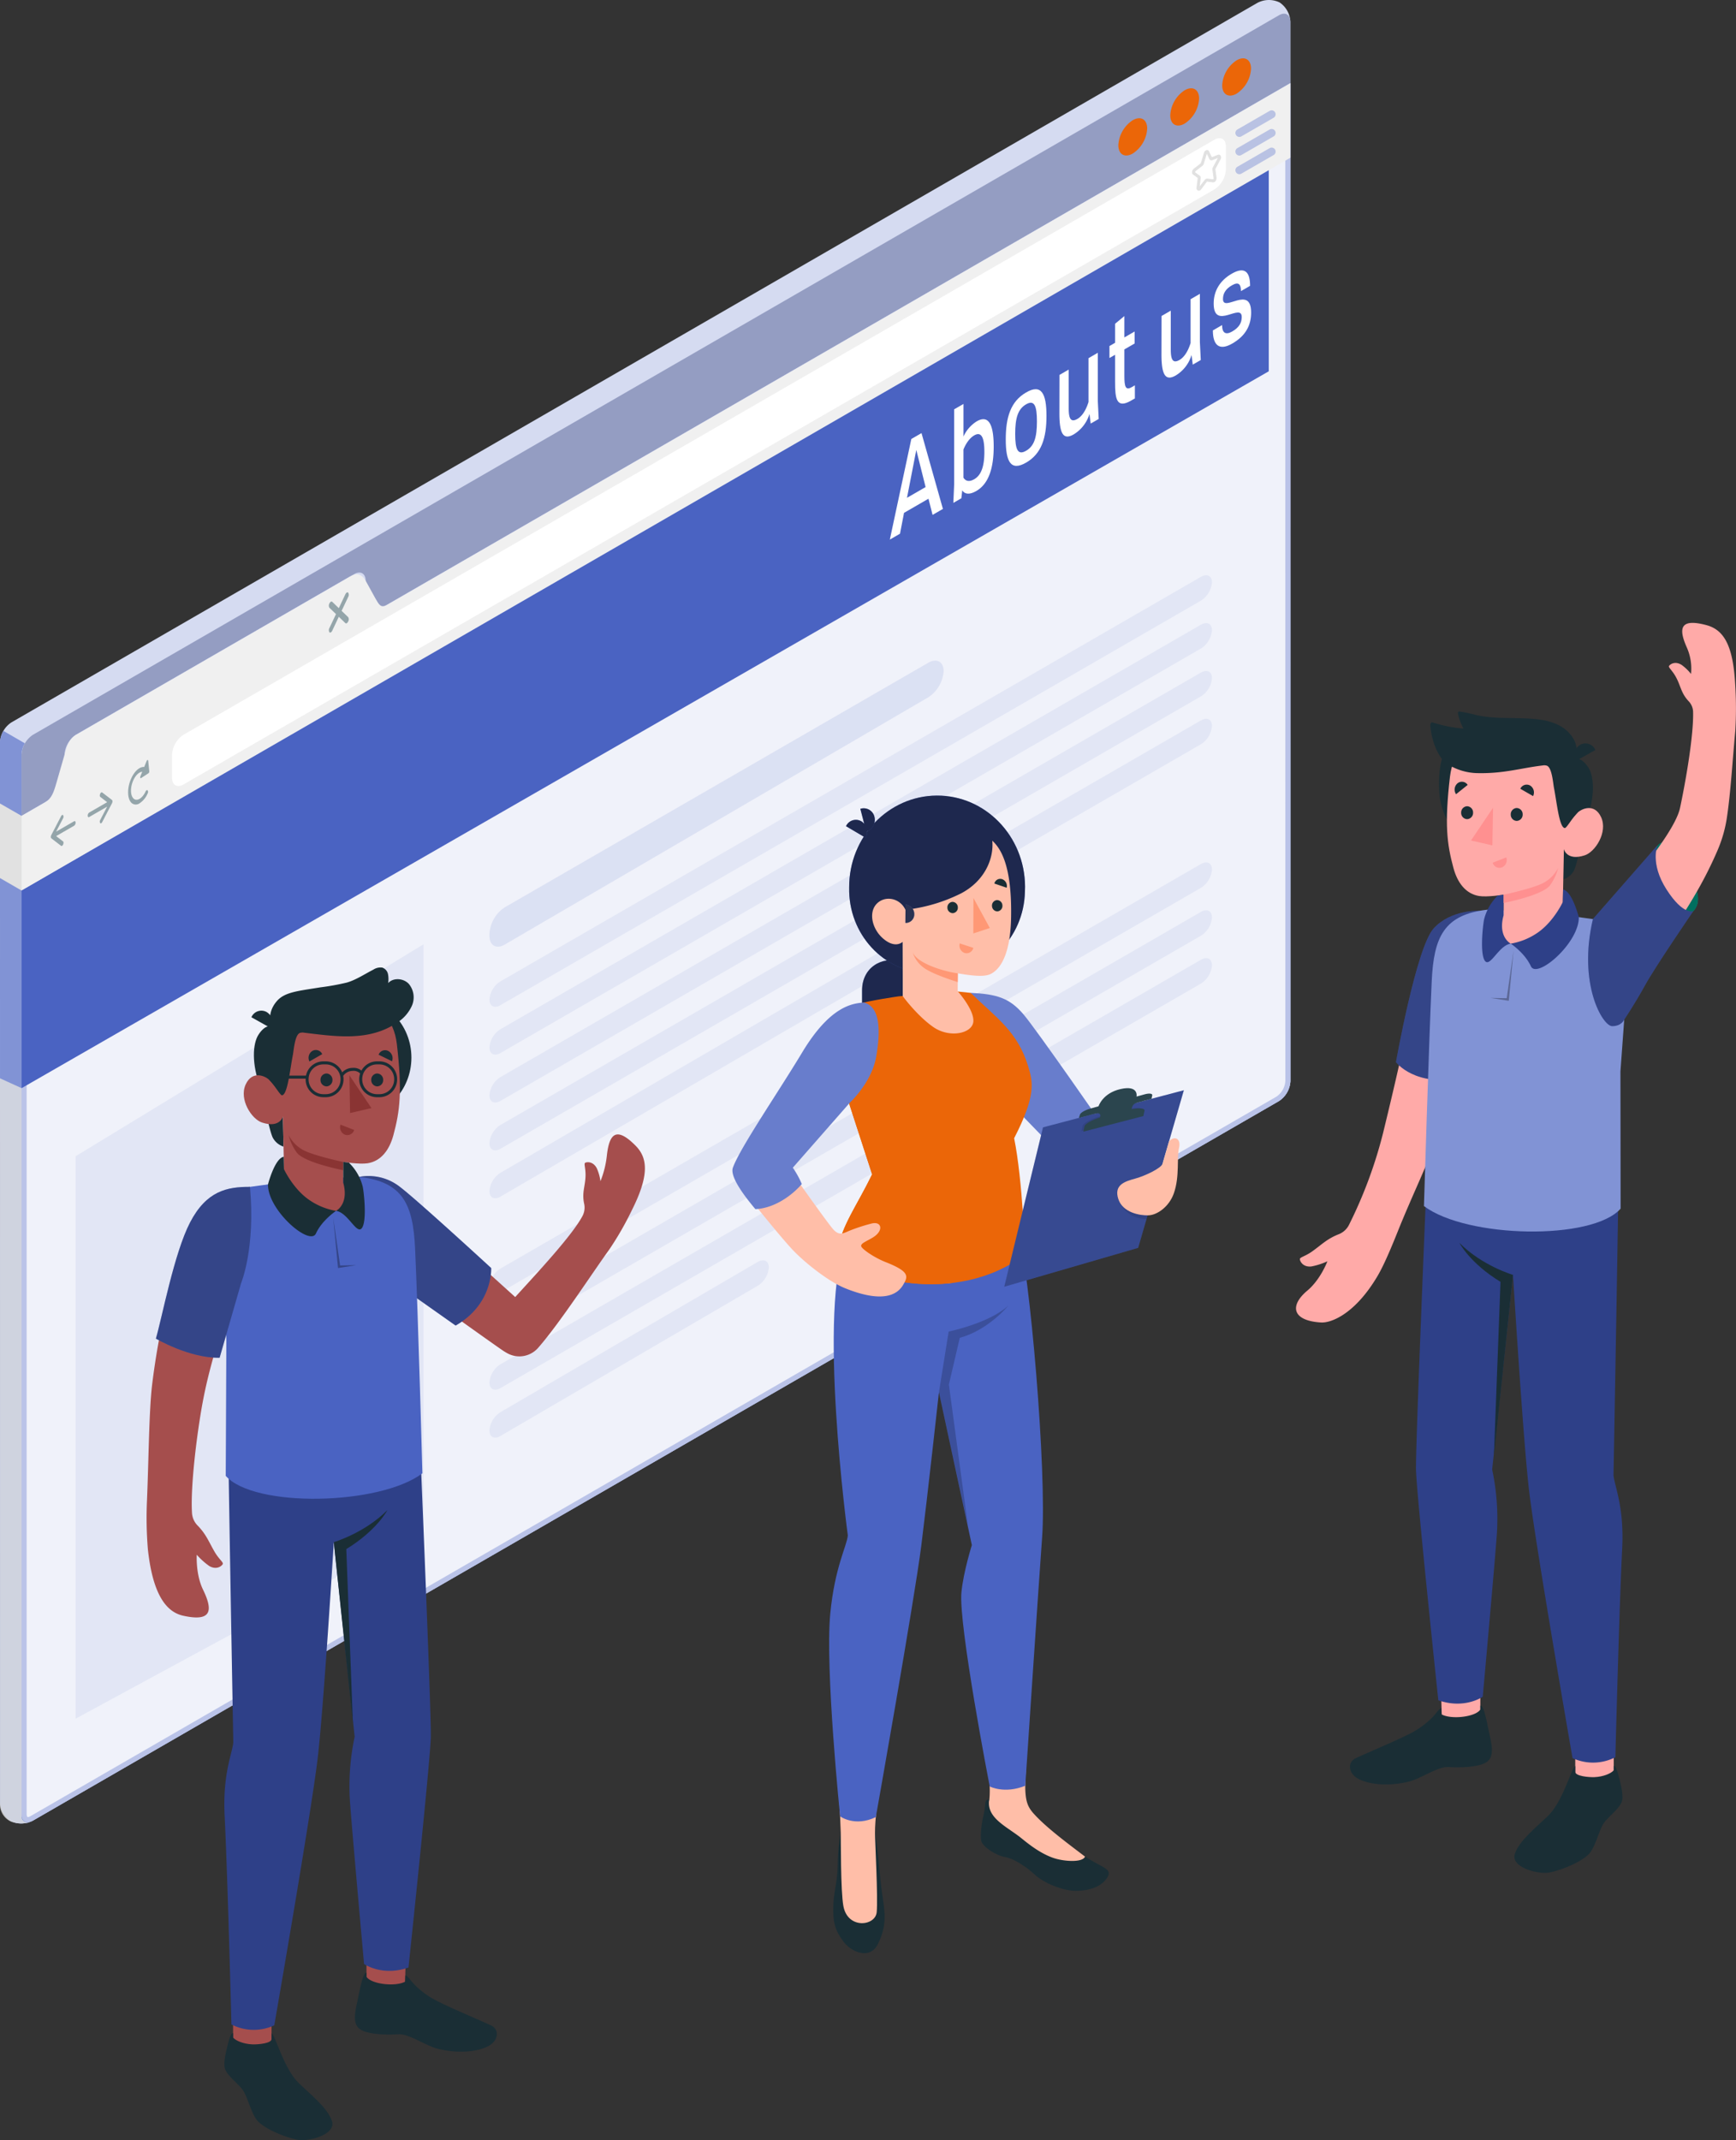 <svg xmlns="http://www.w3.org/2000/svg" width="630.96" height="777.648" viewBox="0 0 630.96 777.648">
  <rect x="0" y="0" width="630.96" height="777.648" fill="#333333" stroke="none"/>
  <g id="cooperative-illustration-aboutus" transform="translate(-64.778 0)">
    <g id="Window" transform="translate(64.763 0)">
      <g id="Group_5748" data-name="Group 5748" transform="translate(0.024)">
        <path id="Path_5391" data-name="Path 5391" d="M-4.911,659.659a8.938,8.938,0,0,1-3.908-7.067l0-384.92a9.206,9.206,0,0,1,4.167-7.215L448.186-.974a8.935,8.935,0,0,1,8.075-.148,8.933,8.933,0,0,1,3.908,7.067l0,384.919A9.2,9.2,0,0,1,456,398.08L3.163,659.509a8.925,8.925,0,0,1-8.073.15" transform="translate(8.821 2.015)" fill="#d5dbf1"/>
      </g>
      <g id="Group_5749" data-name="Group 5749" transform="translate(0.016 319.034)">
        <path id="Path_5392" data-name="Path 5392" d="M-14.064,341.031a.618.618,0,0,1-.174.057,1.723,1.723,0,0,1-.4.155,1.628,1.628,0,0,1-.308.1,2.63,2.63,0,0,1-.578.135,1.279,1.279,0,0,1-.384.076,5.968,5.968,0,0,1-.635.1,8.04,8.04,0,0,1-4.791-.827,8.887,8.887,0,0,1-3.906-7.061L-25.263-1.821-17.431,2.7V338.261c0,1.886.944,2.983,2.309,2.983a1.874,1.874,0,0,0,.558-.078.162.162,0,0,0,.1-.02,1.586,1.586,0,0,0,.4-.115" transform="translate(25.263 1.821)" fill="#8193d5"/>
      </g>
      <g id="Group_5751" data-name="Group 5751" transform="translate(0.016 391.817)" opacity="0.81">
        <g id="Group_5750" data-name="Group 5750" transform="translate(0)">
          <path id="Path_5393" data-name="Path 5393" d="M-14.064,268.391a.741.741,0,0,1-.174.045,2.024,2.024,0,0,1-.4.122,1.969,1.969,0,0,1-.308.076,3.24,3.24,0,0,1-.578.106,1.586,1.586,0,0,1-.384.06c-.192.031-.423.061-.635.076a9.94,9.94,0,0,1-4.791-.652,6.824,6.824,0,0,1-3.906-5.565L-25.263-1.821l7.831,3.565V266.207a2.173,2.173,0,0,0,2.309,2.351,2.348,2.348,0,0,0,.558-.061.2.2,0,0,0,.1-.016,1.928,1.928,0,0,0,.4-.09" transform="translate(25.263 1.821)" fill="#e1e1e1"/>
        </g>
      </g>
      <g id="Group_5755" data-name="Group 5755" transform="translate(0.016 265.576)">
        <path id="Path_5396" data-name="Path 5396" d="M-11.357-116.07a8.469,8.469,0,0,0-1.212,4.1v49.359L-20.4-67.135v-49.34a4.552,4.552,0,0,1,.018-.5,9.66,9.66,0,0,1,.174-1.038,10.149,10.149,0,0,1,1.04-2.578Z" transform="translate(20.4 120.592)" fill="#8193d5"/>
      </g>
      <g id="Group_5756" data-name="Group 5756" transform="translate(7.848 4.981)">
        <path id="Path_5397" data-name="Path 5397" d="M-579.148-646.147v22.264L-911.086-432.244c-2.29,1.326-4.156.249-4.156-2.407v-8.428c0-2.656-1.867-3.733-4.176-2.4L-1020.5-387.119a9.2,9.2,0,0,0-4.174,7.216v8.428a9.229,9.229,0,0,1-4.158,7.216l-11.468,6.62V-379.9a9.228,9.228,0,0,1,4.156-7.216L-583.3-648.552c2.288-1.328,4.156-.249,4.156,2.4" transform="translate(1040.305 649.12)" fill="#949dc2"/>
      </g>
      <g id="Group_5757" data-name="Group 5757" transform="translate(7.848 30.219)">
        <path id="Path_5398" data-name="Path 5398" d="M-579.173-246.377a9.2,9.2,0,0,1-4.176,7.216L-1036.2,22.272c-2.288,1.328-4.156.249-4.156-2.4V-342.785l11.468-6.62c2.29-1.328,6.025-21.533,8.334-22.863l99.4-57.39c2.309-1.326,7.734,13.592,10.022,12.264L-579.194-609.03v27.094Z" transform="translate(1040.351 609.03)" fill="#687dcc"/>
      </g>
      <g id="Group_5759" data-name="Group 5759" transform="translate(7.848 30.219)" opacity="0.9">
        <g id="Group_5758" data-name="Group 5758">
          <path id="Path_5399" data-name="Path 5399" d="M-579.173-246.377a9.2,9.2,0,0,1-4.176,7.216L-1036.2,22.272c-2.288,1.328-4.156.249-4.156-2.4V-342.785l11.468-6.62c2.29-1.328,6.025-21.533,8.334-22.863l99.4-57.39c2.309-1.326,7.734,13.592,10.022,12.264L-579.194-609.03v27.094Z" transform="translate(1040.351 609.03)" fill="#fff"/>
        </g>
      </g>
      <g id="Group_5761" data-name="Group 5761" transform="translate(7.848 30.218)" opacity="0.4">
        <g id="Group_5760" data-name="Group 5760">
          <path id="Path_5400" data-name="Path 5400" d="M-579.148-1425.409l-331.938,191.636a.6.6,0,0,1-.31.085c-2.329,0-7.056-12.432-9.4-12.432a.614.614,0,0,0-.312.085l-99.4,57.39c-2.309,1.328-6.042,21.533-8.332,22.861l-11.468,6.62v362.652c0,1.884.939,2.974,2.3,2.974a3.748,3.748,0,0,0,1.852-.569L-583.3-1055.541a9.2,9.2,0,0,0,4.176-7.216l-.02-335.558Zm-1.847,3.2v23.9l.02,335.558a7.393,7.393,0,0,1-3.252,5.617l-452.847,261.434a1.947,1.947,0,0,1-.927.319c-.434,0-.457-.938-.457-1.127V-1158.1l10.549-6.088c1.636-.949,2.671-4.178,5-12.49,1.047-3.736,2.619-9.348,3.465-10.449l98.571-56.913a40.268,40.268,0,0,1,3.186,5.063c2.663,4.688,4.154,7.135,6.291,7.135a2.466,2.466,0,0,0,1.234-.333l329.167-190.037" transform="translate(1040.305 1425.409)" fill="#687dcc"/>
        </g>
      </g>
      <g id="Group_5762" data-name="Group 5762" transform="translate(469.003 57.311) rotate(90)">
        <path id="Path_5401" data-name="Path 5401" d="M263.2,453.3h71.885L74.6,0H0Z" transform="translate(3 7.846)" fill="#4a63c2"/>
      </g>
      <g id="Group_5763" data-name="Group 5763" transform="translate(7.848 30.219)">
        <path id="Path_5402" data-name="Path 5402" d="M-579.148-661.729v27.094L-1040.3-368.391v-27.094l8.565-4.961c2.291-1.328,3.061-3.347,4.156-7.216l2.905-10.087c.916-3.5,1.866-5.888,4.174-7.216l99.4-57.39c2.309-1.328,4.111-1.474,5.868,1.43l3.563,6.466c1.307,2.259,1.961,3.587,4.252,2.259Z" transform="translate(1040.305 661.729)" fill="#f0f0f0"/>
      </g>
      <g id="Group_5764" data-name="Group 5764" transform="translate(444.229 21.201)">
        <path id="Path_5403" data-name="Path 5403" d="M5.244.716C8.138-.956,10.486.4,10.486,3.743a11.59,11.59,0,0,1-5.242,9.08C2.348,14.495,0,13.139,0,9.8A11.587,11.587,0,0,1,5.244.716" transform="translate(0 0)" fill="#eb6608"/>
      </g>
      <g id="Group_5765" data-name="Group 5765" transform="translate(425.354 32.083)">
        <path id="Path_5404" data-name="Path 5404" d="M5.242.716C8.138-.956,10.486.4,10.486,3.743a11.587,11.587,0,0,1-5.244,9.08C2.348,14.495,0,13.141,0,9.8A11.59,11.59,0,0,1,5.242.716" transform="translate(0 0)" fill="#eb6608"/>
      </g>
      <g id="Group_5766" data-name="Group 5766" transform="translate(406.481 42.965)">
        <path id="Path_5405" data-name="Path 5405" d="M5.242.716C8.136-.956,10.486.4,10.486,3.743a11.592,11.592,0,0,1-5.244,9.08C2.348,14.495,0,13.141,0,9.8A11.59,11.59,0,0,1,5.242.716" transform="translate(0 0)" fill="#eb6608"/>
      </g>
      <g id="Group_5768" data-name="Group 5768" transform="translate(18.492 296.118)" opacity="0.5">
        <g id="Group_5767" data-name="Group 5767" transform="translate(0 0)">
          <path id="Path_5406" data-name="Path 5406" d="M-10.633-17.747l-6.54,3.775,2.494-4.795a1.2,1.2,0,0,0,.05-1.173c-.192-.229-.525-.066-.743.351l-3.548,6.827c-.006.007-.006.017-.011.026a1.788,1.788,0,0,0-.094.253c-.009.028-.022.054-.03.083a1.522,1.522,0,0,0-.044.351.967.967,0,0,0,.044.3c.007.018.02.03.03.048a.464.464,0,0,0,.094.144c.006,0,.006.009.011.013l3.548,2.728a.3.3,0,0,0,.347,0,1.06,1.06,0,0,0,.4-.506c.192-.447.17-.946-.05-1.114l-2.494-1.917,6.54-3.775a1.385,1.385,0,0,0,.526-1.114c0-.447-.235-.674-.526-.506" transform="translate(19.1 20.043)" fill="#375a64"/>
        </g>
      </g>
      <g id="Group_5770" data-name="Group 5770" transform="translate(31.896 287.893)" opacity="0.5">
        <g id="Group_5769" data-name="Group 5769" transform="translate(0)">
          <path id="Path_5407" data-name="Path 5407" d="M-.661-1.282l6.54-3.775L3.386-6.974c-.22-.168-.242-.667-.05-1.116s.525-.67.743-.5L7.627-5.866s.006.011.009.015a.41.41,0,0,1,.1.142c.007.018.022.03.03.05a.946.946,0,0,1,.044.3,1.551,1.551,0,0,1-.044.353c-.007.028-.022.054-.03.083a1.571,1.571,0,0,1-.1.251c0,.007-.006.018-.009.026L4.078,2.18a.958.958,0,0,1-.347.4.289.289,0,0,1-.4-.048,1.193,1.193,0,0,1,.05-1.171l2.494-4.8L-.661.338c-.292.168-.526-.057-.526-.506A1.385,1.385,0,0,1-.661-1.282" transform="translate(1.187 8.649)" fill="#375a64"/>
        </g>
      </g>
      <g id="Group_5772" data-name="Group 5772" transform="translate(46.581 276.158)" opacity="0.5">
        <g id="Group_5771" data-name="Group 5771" transform="translate(0 0)">
          <path id="Path_5408" data-name="Path 5408" d="M-9.164-35.728c-.041-.393-.384-.344-.558.083l-.9,2.191c-1.526-.164-3.378,1.326-4.627,3.973-1.62,3.43-1.62,7.488,0,9.047a2.311,2.311,0,0,0,2.937.174,8,8,0,0,0,2.937-3.567,1.112,1.112,0,0,0,0-1.145c-.205-.2-.537-.006-.744.43-1.208,2.556-3.177,3.7-4.387,2.532s-1.208-4.195,0-6.755c.861-1.821,2.1-2.9,3.181-2.966L-12-30.08c-.174.429-.015.827.26.648l2.667-1.742a.858.858,0,0,0,.3-.731Z" transform="translate(16.461 35.996)" fill="#375a64"/>
        </g>
      </g>
      <g id="Group_5774" data-name="Group 5774" transform="translate(119.541 215.234)" opacity="0.5">
        <g id="Group_5773" data-name="Group 5773" transform="translate(0 0)">
          <path id="Path_5409" data-name="Path 5409" d="M-5.822-10.8l2.385-5.046a1.541,1.541,0,0,0,0-1.572c-.283-.272-.739-.007-1.021.589l-2.385,5.046L-9.226-14.08c-.283-.27-.739-.007-1.021.589a1.542,1.542,0,0,0,0,1.572l2.385,2.294-2.385,5.048a1.538,1.538,0,0,0,0,1.57.4.4,0,0,0,.51.031A1.4,1.4,0,0,0-9.226-3.6l2.383-5.048,2.385,2.3a.4.4,0,0,0,.51.031,1.414,1.414,0,0,0,.512-.621,1.538,1.538,0,0,0,0-1.57Z" transform="translate(10.458 17.528)" fill="#375a64"/>
        </g>
      </g>
      <g id="Group_5775" data-name="Group 5775" transform="translate(62.557 50.21)">
        <path id="Path_5410" data-name="Path 5410" d="M0,225.709v-8.43a9.21,9.21,0,0,1,4.165-7.216L378.838-6.143c2.3-1.328,4.167-.251,4.167,2.4v8.43a9.218,9.218,0,0,1-4.167,7.218L4.165,228.115c-2.3,1.328-4.165.251-4.165-2.407" transform="translate(0 6.712)" fill="#fff"/>
      </g>
      <g id="Group_5776" data-name="Group 5776" transform="translate(433.265 54.52)">
        <path id="Path_5411" data-name="Path 5411" d="M-1.378-7,.31-5.784a1.029,1.029,0,0,1,.358.992L.323-1.913,2.15-4.234A1.049,1.049,0,0,1,3.088-4.7l2.191.272c-.035-.037.1-.288.078-.443L4.937-7.875a1.672,1.672,0,0,1,.194-.972L6.9-12.164l-2.024.776a.8.8,0,0,1-1.053-.421l-.911-1.936c0,.009-.007.02-.011.031L1.81-10.125a1.675,1.675,0,0,1-.549.826L-1.186-7.413A.651.651,0,0,0-1.378-7M-.013-.293A.817.817,0,0,1-.32-.352.964.964,0,0,1-.839-1.432l.417-3.491a.114.114,0,0,1,.006-.03l-1.69-1.219a.961.961,0,0,1-.369-.791,1.7,1.7,0,0,1,.619-1.319L.591-10.167a.6.6,0,0,0,.168-.279l1.093-3.587a1.355,1.355,0,0,1,1.081-1.042.8.8,0,0,1,.792.477v0l.986,2.1,2.216-.851a.808.808,0,0,1,.912.209,1.331,1.331,0,0,1,.031,1.489L6.1-8.331a.576.576,0,0,0-.078.307l.417,3.005a1.718,1.718,0,0,1-.473,1.356.983.983,0,0,1-.826.327l-2.189-.27L.825-.76a1.069,1.069,0,0,1-.839.467" transform="translate(2.476 15.078)" fill="#e1e1e1"/>
      </g>
      <g id="Group_5780" data-name="Group 5780" transform="translate(449.031 40.094)" opacity="0.5">
        <g id="Group_5777" data-name="Group 5777" transform="translate(0)">
          <path id="Path_5412" data-name="Path 5412" d="M-1.816,10.119A1.444,1.444,0,0,1-3.069,9.4a1.445,1.445,0,0,1,.526-1.973L9.185.657a1.443,1.443,0,0,1,1.443,2.5L-1.1,9.927a1.438,1.438,0,0,1-.72.192" transform="translate(3.263 -0.464)" fill="#8193d5"/>
        </g>
        <g id="Group_5778" data-name="Group 5778" transform="translate(0 6.771)">
          <path id="Path_5413" data-name="Path 5413" d="M-1.816,10.126A1.442,1.442,0,0,1-3.069,9.4a1.443,1.443,0,0,1,.526-1.971L9.185.663a1.443,1.443,0,0,1,1.443,2.5L-1.1,9.934a1.458,1.458,0,0,1-.72.192" transform="translate(3.263 -0.468)" fill="#8193d5"/>
        </g>
        <g id="Group_5779" data-name="Group 5779" transform="translate(0 13.542)">
          <path id="Path_5414" data-name="Path 5414" d="M-1.816,10.125A1.442,1.442,0,0,1-3.069,9.4a1.443,1.443,0,0,1,.526-1.971L9.185.663a1.443,1.443,0,0,1,1.443,2.5L-1.1,9.931a1.441,1.441,0,0,1-.72.194" transform="translate(3.263 -0.467)" fill="#8193d5"/>
        </g>
      </g>
      <g id="Group_5781" data-name="Group 5781" transform="translate(7.846 291.958) rotate(90)">
        <path id="Path_5415" data-name="Path 5415" d="M4.5,0H31.6L27.076,7.831H0Z" transform="translate(0 0)" fill="#e1e1e1"/>
      </g>
      <g id="Group_5789" data-name="Group 5789" transform="translate(323.43 98.244)">
        <g id="Group_5782" data-name="Group 5782" transform="translate(0 59.13)">
          <path id="Path_5416" data-name="Path 5416" d="M1129.021,516.394l3.7-2.137,1.457-7.573,8.89-5.133,1.487,5.873,3.76-2.171-7.782-27.549-3.7,2.137Zm6.238-15.18,3.381-17.39,3.381,13.486Z" transform="translate(-1129.021 -477.704)" fill="#fff"/>
        </g>
        <g id="Group_5783" data-name="Group 5783" transform="translate(23.088 48.532)">
          <path id="Path_5417" data-name="Path 5417" d="M1181.1,489.754l2.915-1.683.321-2.878c.67,1.049,2.128,1.958,5.13.224,4.431-2.558,6.3-8.212,6.3-16.156s-1.807-11.657-6.179-9.133a12.765,12.765,0,0,0-4.809,5.514V453.8l-3.381,1.952v27.2Zm7.579-24.525c2.623-1.515,3.7.78,3.7,5.986,0,5.116-1.079,8.431-3.673,9.929-2.1,1.212-3.265.494-3.935-.555V470.356C1185.39,468.836,1186.672,466.39,1188.683,465.228Z" transform="translate(-1181.105 -453.796)" fill="#fff"/>
        </g>
        <g id="Group_5784" data-name="Group 5784" transform="translate(42.126 43.18)">
          <path id="Path_5418" data-name="Path 5418" d="M1238.857,451.421c0-8.033-1.807-11.791-7.4-8.515-5.626,3.248-7.4,9.032-7.4,17.065s1.778,11.674,7.4,8.426C1237.05,465.164,1238.857,459.454,1238.857,451.421Zm-11.368,6.563c0-5.744.962-9.037,3.964-10.77,2.973-1.717,3.935.466,3.935,6.21s-.962,8.947-3.935,10.664C1228.451,465.821,1227.489,463.728,1227.489,457.984Z" transform="translate(-1224.05 -441.723)" fill="#fff"/>
        </g>
        <g id="Group_5785" data-name="Group 5785" transform="translate(61.63 29.943)">
          <path id="Path_5419" data-name="Path 5419" d="M1279.417,437.593l2.915-1.683-.321-6.5V411.862l-3.381,1.952v15.931c-.553,1.8-1.778,4.841-4.022,6.137-2.478,1.43-3.177-.185-3.177-3.865V417.971l-3.352,1.935-.029,13.974c0,7.674,1.545,9.744,5.218,7.623a13.058,13.058,0,0,0,5.713-7.427Z" transform="translate(-1268.049 -411.862)" fill="#fff"/>
        </g>
        <g id="Group_5786" data-name="Group 5786" transform="translate(79.822 16.607)">
          <path id="Path_5420" data-name="Path 5420" d="M1318.328,411.7v-4.757l-1.137.656c-2.274,1.313-2.682-.2-2.682-4.151v-9.559l3.731-2.154v-4.353l-3.731,2.154v-7.764l-3.381,2.8v6.911l-2.04,1.178v4.353l2.04-1.178v9.783c0,6.058.437,9.98,5.8,6.883Z" transform="translate(-1309.088 -381.777)" fill="#fff"/>
        </g>
        <g id="Group_5787" data-name="Group 5787" transform="translate(98.724 8.526)">
          <path id="Path_5421" data-name="Path 5421" d="M1363.1,389.281l2.915-1.683-.32-6.5V363.549l-3.381,1.952v15.931c-.554,1.8-1.778,4.841-4.022,6.137-2.478,1.43-3.177-.185-3.177-3.865V369.658l-3.352,1.935-.029,13.974c0,7.674,1.545,9.744,5.218,7.624a13.056,13.056,0,0,0,5.713-7.427Z" transform="translate(-1351.728 -363.549)" fill="#fff"/>
        </g>
        <g id="Group_5788" data-name="Group 5788" transform="translate(117.412)">
          <path id="Path_5422" data-name="Path 5422" d="M1407.789,359.632c0-10.232-10.231.163-10.231-4.908,0-1.705.7-3.59,3.381-5.049,2.361-1.318,3.148-.247,3.148,2.177l3.323-1.919c0-5.161-2.011-7.051-6.558-4.471-4.577,2.6-6.7,6.518-6.675,10.989.058,9.884,10.26-.628,10.2,4.88-.029,2.081-.991,3.8-3.585,5.256-2.244,1.251-3.556.482-3.556-2.39l-3.352,1.935c0,5.475,2.39,7.416,6.937,4.836C1405.836,368.12,1407.789,364.255,1407.789,359.632Z" transform="translate(-1393.885 -344.315)" fill="#fff"/>
        </g>
      </g>
      <g id="Group_5791" data-name="Group 5791" transform="translate(27.486 343.111)" opacity="0.1">
        <path id="Path_5925" data-name="Path 5925" d="M93.308,433.35l126.458-77.031V569.155L93.308,637.726Z" transform="translate(-93.308 -356.319)" fill="#687dcc"/>
      </g>
      <g id="Group_5793" data-name="Group 5793" transform="translate(177.909 240.048)" opacity="0.15">
        <g id="Group_5792" data-name="Group 5792" transform="translate(0 0)">
          <path id="Path_5424" data-name="Path 5424" d="M-7.033,57.253,146.831-31.58c3.092-1.786,5.6-.43,5.6,3.027a12.267,12.267,0,0,1-5.582,9.52L-7.052,70.8c-3.083,1.8-5.582.366-5.582-3.2V66.95a12.375,12.375,0,0,1,5.6-9.7" transform="translate(12.633 32.368)" fill="#687dcc"/>
        </g>
      </g>
      <g id="Group_5795" data-name="Group 5795" transform="translate(177.907 209.015)" opacity="0.1">
        <g id="Group_5794" data-name="Group 5794">
          <path id="Path_5425" data-name="Path 5425" d="M-5.022,126.72l254.6-146.992c2.211-1.274,4-.369,4,2.023a8.57,8.57,0,0,1-4,6.64L-5.022,135.383c-2.209,1.276-4,.371-4-2.023a8.577,8.577,0,0,1,4-6.64" transform="translate(9.021 20.849)" fill="#687dcc"/>
        </g>
      </g>
      <g id="Group_5797" data-name="Group 5797" transform="translate(177.907 226.407)" opacity="0.1">
        <g id="Group_5796" data-name="Group 5796">
          <path id="Path_5426" data-name="Path 5426" d="M-5.022,126.72l254.6-146.992c2.211-1.274,4-.369,4,2.023a8.576,8.576,0,0,1-4,6.642l-254.6,146.99c-2.209,1.276-4,.371-4-2.023a8.577,8.577,0,0,1,4-6.64" transform="translate(9.021 20.849)" fill="#687dcc"/>
        </g>
      </g>
      <g id="Group_5799" data-name="Group 5799" transform="translate(177.907 243.799)" opacity="0.1">
        <g id="Group_5798" data-name="Group 5798" transform="translate(0 0)">
          <path id="Path_5427" data-name="Path 5427" d="M-5.022,126.723l254.6-146.993c2.211-1.274,4-.368,4,2.024a8.573,8.573,0,0,1-4,6.64L-5.022,135.385c-2.209,1.276-4,.369-4-2.023a8.577,8.577,0,0,1,4-6.64" transform="translate(9.021 20.848)" fill="#687dcc"/>
        </g>
      </g>
      <g id="Group_5801" data-name="Group 5801" transform="translate(177.907 261.194)" opacity="0.1">
        <g id="Group_5800" data-name="Group 5800" transform="translate(0 0)">
          <path id="Path_5428" data-name="Path 5428" d="M-5.022,126.72l254.6-146.992c2.211-1.274,4-.369,4,2.023a8.57,8.57,0,0,1-4,6.64L-5.022,135.383c-2.209,1.276-4,.371-4-2.023a8.577,8.577,0,0,1,4-6.64" transform="translate(9.021 20.849)" fill="#687dcc"/>
        </g>
      </g>
      <g id="Group_5803" data-name="Group 5803" transform="translate(177.907 322.205)" opacity="0.1">
        <g id="Group_5802" data-name="Group 5802" transform="translate(0 0)">
          <path id="Path_5429" data-name="Path 5429" d="M-5.022,83.1,172.612-20.268c2.209-1.276,4-.369,4,2.023a8.576,8.576,0,0,1-4,6.642L-5.022,91.766c-2.209,1.276-4,.371-4-2.023a8.577,8.577,0,0,1,4-6.64" transform="translate(9.021 20.846)" fill="#687dcc"/>
        </g>
      </g>
      <g id="Group_5805" data-name="Group 5805" transform="translate(177.907 313.371)" opacity="0.1">
        <g id="Group_5804" data-name="Group 5804" transform="translate(0 0)">
          <path id="Path_5430" data-name="Path 5430" d="M-5.022,126.72l254.6-146.992c2.211-1.274,4-.369,4,2.023a8.57,8.57,0,0,1-4,6.64L-5.022,135.383c-2.209,1.276-4,.371-4-2.023a8.577,8.577,0,0,1,4-6.64" transform="translate(9.021 20.849)" fill="#687dcc"/>
        </g>
      </g>
      <g id="Group_5807" data-name="Group 5807" transform="translate(177.907 330.765)" opacity="0.1">
        <g id="Group_5806" data-name="Group 5806" transform="translate(0 0)">
          <path id="Path_5431" data-name="Path 5431" d="M-5.022,126.72l254.6-146.992c2.211-1.274,4-.369,4,2.023a8.576,8.576,0,0,1-4,6.642l-254.6,146.99c-2.209,1.276-4,.371-4-2.023a8.577,8.577,0,0,1,4-6.64" transform="translate(9.021 20.849)" fill="#687dcc"/>
        </g>
      </g>
      <g id="Group_5809" data-name="Group 5809" transform="translate(177.907 348.157)" opacity="0.1">
        <g id="Group_5808" data-name="Group 5808" transform="translate(0 0)">
          <path id="Path_5432" data-name="Path 5432" d="M-5.022,126.723l254.6-146.993c2.211-1.274,4-.368,4,2.024a8.573,8.573,0,0,1-4,6.64L-5.022,135.385c-2.209,1.276-4,.369-4-2.023a8.577,8.577,0,0,1,4-6.64" transform="translate(9.021 20.848)" fill="#687dcc"/>
        </g>
      </g>
      <g id="Group_5811" data-name="Group 5811" transform="translate(177.907 457.945)" opacity="0.1">
        <g id="Group_5810" data-name="Group 5810" transform="translate(0 0)">
          <path id="Path_5433" data-name="Path 5433" d="M-5.022,34.328l93.54-54.6c2.209-1.274,4-.369,4,2.024a8.577,8.577,0,0,1-4,6.64l-93.54,54.6c-2.209,1.276-4,.371-4-2.023a8.577,8.577,0,0,1,4-6.64" transform="translate(9.021 20.849)" fill="#687dcc"/>
        </g>
      </g>
    </g>
    <g id="Character-3" transform="translate(535.816 226.334)">
      <g id="Group_5812" data-name="Group 5812" transform="translate(0 105.135)">
        <path id="Path_5434" data-name="Path 5434" d="M-64.139-70.408c13.533-43.93,26.706-72.859,13.288-81.817-12.5,2.316-18.1,8.5-20.752,24.974-2.787,17.283-8.58,41.355-11.96,55.258A164.006,164.006,0,0,1-96.039-38.445,7.091,7.091,0,0,1-99.728-35.2C-103.9-33.565-105.9-31.434-109.3-29c-2.665,1.9-4.627,2.115-4.5,2.913.155,1.027,1.359,2.88,4.182,2.575a25.55,25.55,0,0,0,5.82-1.871s-2.464,6.611-7.29,10.648c-6.542,5.471-5.565,10.944,4.97,11.583,3.772.227,12.514-3.212,20.615-17.011,2.331-3.975,5.041-10.482,7.216-15.907C-72.63-50.2-66.847-61.618-64.139-70.408" transform="translate(115.211 152.225)" fill="#ffaaa8"/>
      </g>
      <g id="Group_5813" data-name="Group 5813" transform="translate(57.484 172.424) rotate(-151.054)">
        <path id="Path_5435" data-name="Path 5435" d="M24.71,63.824s9.377-4.566,11.531-13.711S24.71,1,24.71,1,14.063-3.968,0,8.254Z" transform="translate(0 0)" fill="#4a63c2"/>
      </g>
      <g id="Group_5815" data-name="Group 5815" transform="translate(25.57 98.922)" opacity="0.3">
        <g id="Group_5814" data-name="Group 5814" transform="translate(31.915 73.502) rotate(-151.054)">
          <path id="Path_5436" data-name="Path 5436" d="M24.71,63.824s9.377-4.566,11.531-13.711S24.71,1,24.71,1,14.063-3.968,0,8.254Z" transform="translate(0 0)"/>
        </g>
      </g>
      <g id="Group_5816" data-name="Group 5816" transform="translate(101.496 399.7)">
        <rect id="Rectangle_517" data-name="Rectangle 517" width="13.986" height="24.935" transform="translate(0 0)" fill="#ffaaa8"/>
      </g>
      <g id="Group_5817" data-name="Group 5817" transform="translate(67.936 398.336) rotate(177.949)">
        <path id="Path_5437" data-name="Path 5437" d="M.944,0H14.93l-.244,26.4L0,26.372Z" transform="translate(0 0)" fill="#ffaaa8"/>
      </g>
      <g id="Group_5818" data-name="Group 5818" transform="translate(43.609 183.661)">
        <path id="Path_5438" data-name="Path 5438" d="M-92.736-524.317c0,13.908-2.047,125.848-2.047,125.848.323,4,3.929,11.381,3.147,26.754-1.06,20.881-2.471,75.757-2.471,75.757a17.752,17.752,0,0,1-15.572.32s-13.227-76-15.733-96.7c-2.187-18.062-5.9-78.869-5.9-78.869l-7.58,70.7a86.162,86.162,0,0,1,1.733,23.147c-.654,9.573-5.151,59.423-5.151,59.423s-6.583,4.651-16.147,1.287c0,0-7.955-75.077-8.118-83.86-.183-10.013,4.651-123.964,4.651-123.964Z" transform="translate(166.578 524.467)" fill="#2e4088"/>
      </g>
      <g id="Group_5819" data-name="Group 5819" transform="translate(79.37 415.349)">
        <path id="Path_5439" data-name="Path 5439" d="M-27.788-81.747v-2.083c-1.339.608-4.446,12.963-10,18.234-4.411,4.191-10.43,9.03-11.96,13.7-1.592,4.858,8.38,7.541,12.5,6.78,4.789-.883,13.088-4.394,15.172-7.65s3.059-8.059,4.752-10.443,5.595-5.05,6.511-7.811c.5-1.518-.094-4.841-.8-7.649-.65-2.575-1.352-5.406-2.2-5.164,0,.314,0,1.588,0,1.588-1.016,1.171-3.825,2.335-6.993,2.46-2.045.083-7.01-.34-6.993-1.965" transform="translate(49.914 83.845)" fill="#1a2e35"/>
      </g>
      <g id="Group_5820" data-name="Group 5820" transform="translate(19.615 393.423)">
        <path id="Path_5440" data-name="Path 5440" d="M-41.76-63.255c-.726.026-1.317,1.093-2.918,2.9a30.641,30.641,0,0,1-8.227,6.165c-5.236,2.73-15.419,6.932-20.026,9.093-2.88,1.35-2.743,4.972.231,7.034s10.161,3.546,18.786,1.537c4.7-1.1,10.814-5.615,14.688-5.371s11.117.185,13.975-1.867,1.714-6.433.907-10.2c-.881-4.11-1.984-10.519-3.291-10.238v1.417c-1.681,2.651-10.356,3.731-14.05,1.779Z" transform="translate(75.013 64.212)" fill="#1a2e35"/>
      </g>
      <g id="Group_5821" data-name="Group 5821" transform="translate(71.944 302.578) rotate(-118.999)">
        <path id="Path_5441" data-name="Path 5441" d="M54.063,37.894s8.286-8.188,19.612-11.4c0,0-8.229-.266-19.612,6.2L0,0Z" transform="translate(0 0)" fill="#1a2e35"/>
      </g>
      <g id="Group_5822" data-name="Group 5822" transform="translate(46.504 104.195)">
        <path id="Path_5442" data-name="Path 5442" d="M-79.96-259.185s10.946,1,10.168,21.851l-2.42,33.212.067,49.839c-10.284,11.653-55.875,10.8-71.484-.933,0,0,1.769-58.982,2.824-81.678.748-16.134,4.462-24.257,20.319-26.034l19.5.857Z" transform="translate(143.629 262.929)" fill="#8193d5"/>
      </g>
      <g id="Group_5824" data-name="Group 5824" transform="translate(70.723 118.05)" opacity="0.3">
        <g id="Group_5823" data-name="Group 5823" transform="matrix(-0.142, 0.99, -0.99, -0.142, 9.239, 0.948)">
          <path id="Path_5443" data-name="Path 5443" d="M0,.874H17.687l.722,5.807L18.506,0Z" transform="translate(0 0)"/>
        </g>
      </g>
      <g id="Group_5825" data-name="Group 5825" transform="translate(51.983 82.64) rotate(-90)">
        <path id="Path_5444" data-name="Path 5444" d="M21.686,41.7C9.71,41.7,0,32.377,0,20.879S9.719.576,21.686.057C42.863-.859,43.37,9.379,43.37,20.879S33.662,41.7,21.686,41.7" transform="translate(0 0)" fill="#1a2e35"/>
      </g>
      <g id="Group_5826" data-name="Group 5826" transform="translate(99.452 94.101) rotate(-158.65)">
        <path id="Path_5445" data-name="Path 5445" d="M2.474,23.075S-.241,7.359.017,4.5A6.816,6.816,0,0,1,2.474,0L6.268,10.319Z" transform="translate(0 0)" fill="#1a2e35"/>
      </g>
      <g id="Group_5827" data-name="Group 5827" transform="matrix(-0.984, 0.176, -0.176, -0.984, 110.221, 70.874)">
        <path id="Path_5446" data-name="Path 5446" d="M4.747,22.743S2.39,22.9.666,18.735C-.813,15.159.013,7.87,4.747,0l6.047.353Z" transform="translate(0 0)" fill="#1a2e35"/>
      </g>
      <g id="Group_5828" data-name="Group 5828" transform="translate(54.849 39.684)">
        <path id="Path_5447" data-name="Path 5447" d="M-53.853-69.15c1.206.75,2.928-1.662,4.416-3.284s6.341-3.834,8.764,1.479c2.47,5.419-2.137,12.577-5.962,13.827-6.587,2.154-7.575-2.248-7.575-2.248l-.5,24.75c-8.746,13.53-28.559,13.04-21.435-.654l.018-7.532s-5.97.944-8.881.475c-4.845-.781-7.894-4.764-9.363-10.225-2.362-8.773-3.258-15.857-1.254-33.112,2.194-18.912,23.315-19.11,34.719-11.633s7.056,28.156,7.056,28.156" transform="translate(96.735 101.9)" fill="#ffaaa8"/>
      </g>
      <g id="Group_5829" data-name="Group 5829" transform="translate(78.052 96.881)">
        <path id="Path_5448" data-name="Path 5448" d="M-23.772-58.994s-3.077,6.653-8.567,10.733a24.239,24.239,0,0,1-10.362,4.4s5.129,3.4,7.312,8.212,17.571-8.435,17.431-17.833c0,0-2.414-9.44-5.722-10.046Z" transform="translate(42.7 63.525)" fill="#2e4088"/>
      </g>
      <g id="Group_5830" data-name="Group 5830" transform="translate(67.615 98.772)">
        <path id="Path_5449" data-name="Path 5449" d="M-13.11-1.166s-4.745-2.357-2.619-10.244l.02-7.532-2.08.277a18.244,18.244,0,0,0-5,8.663c-.477,2.157-1.648,13.086.438,15.258,1.9,1.974,4.987-5.835,9.241-6.422" transform="translate(23.548 18.942)" fill="#2e4088"/>
      </g>
      <g id="Group_5831" data-name="Group 5831" transform="translate(48.829 32.211)">
        <path id="Path_5450" data-name="Path 5450" d="M-51.246-31.671a3.064,3.064,0,0,1,1.631.107c1.79.813,2.174,6.378,2.488,7.987,1.06,5.417,1.938,14.6,3.977,14.642.608.011,2.913-3.975,4.414-5.4,2.08-1.971-.6-19.826-.6-19.826s2-4.437-2.008-9.03c-3.742-4.293-9.629-5.24-15.007-5.537-6.334-.349-12.769.131-19.01-1.256a52.99,52.99,0,0,0-5.955-1.276.721.721,0,0,0-.543.091c-.205.166-.175.48-.122.739a19.264,19.264,0,0,0,1.976,5.355,48.8,48.8,0,0,1-10.947-2.152,1.063,1.063,0,0,0-.624-.068c-.417.133-.491.687-.467,1.125.253,4.485,2.377,11.232,6.016,13.868A20.984,20.984,0,0,0-75.222-28.9c9.793.253,15.874-1.814,23.976-2.774" transform="translate(92.051 51.273)" fill="#1a2e35"/>
      </g>
      <g id="Group_5832" data-name="Group 5832" transform="translate(101.075 43.789)">
        <path id="Path_5451" data-name="Path 5451" d="M-.571,7.9,6.721,3.817A3.946,3.946,0,0,0,1.2,1.917,4.626,4.626,0,0,0-.571,7.9" transform="translate(1.026 -1.419)" fill="#1a2e35"/>
      </g>
      <g id="Group_5833" data-name="Group 5833" transform="translate(75.451 89.024)">
        <path id="Path_5452" data-name="Path 5452" d="M0,2.986S10.816.716,14.6-1.377a12.762,12.762,0,0,0,5.227-5.386,18.073,18.073,0,0,1-2.97,6.352C14.089,3.272,0,5.984,0,5.984Z" transform="translate(0 6.763)" fill="#ff9090"/>
      </g>
      <g id="Group_5834" data-name="Group 5834" transform="matrix(0.003, 1, -1, 0.003, 82.383, 67.261)">
        <path id="Path_5453" data-name="Path 5453" d="M2.344,4.337A2.253,2.253,0,0,0,4.69,2.176,2.272,2.272,0,0,0,2.344,0,2.254,2.254,0,0,0,0,2.163,2.27,2.27,0,0,0,2.344,4.337" transform="translate(0 0)" fill="#1a2e35"/>
      </g>
      <g id="Group_5835" data-name="Group 5835" transform="translate(81.532 58.76)">
        <path id="Path_5454" data-name="Path 5454" d="M0-3.587,4.638-.922A2.961,2.961,0,0,0,3.557-4.767,2.537,2.537,0,0,0,0-3.587" transform="translate(0 5.1)" fill="#1a2e35"/>
      </g>
      <g id="Group_5836" data-name="Group 5836" transform="translate(71.484 85.211)">
        <path id="Path_5455" data-name="Path 5455" d="M-6.214-9.417l-4.948,1.934A2.574,2.574,0,0,0-7.8-5.774,2.923,2.923,0,0,0-6.214-9.417" transform="translate(11.163 9.417)" fill="#ff9090"/>
      </g>
      <g id="Group_5837" data-name="Group 5837" transform="translate(57.656 57.718)">
        <path id="Path_5456" data-name="Path 5456" d="M-.646,5.386,3.582,2A2.5,2.5,0,0,0-.094,1.408,3,3,0,0,0-.646,5.386" transform="translate(1.161 -0.847)" fill="#1a2e35"/>
      </g>
      <g id="Group_5838" data-name="Group 5838" transform="matrix(0.003, 1, -1, 0.003, 64.354, 66.618)">
        <path id="Path_5457" data-name="Path 5457" d="M2.346,4.335A2.253,2.253,0,0,0,4.69,2.174,2.27,2.27,0,0,0,2.346,0,2.253,2.253,0,0,0,0,2.159,2.269,2.269,0,0,0,2.346,4.335" transform="translate(0 0)" fill="#1a2e35"/>
      </g>
      <g id="Group_5839" data-name="Group 5839" transform="translate(63.604 67.162)">
        <path id="Path_5458" data-name="Path 5458" d="M-10.072-30.883l-.251,13.69-7.769-1.782Z" transform="translate(18.092 30.883)" fill="#ff9090"/>
      </g>
      <g id="Group_5840" data-name="Group 5840" transform="matrix(-0.879, 0.477, -0.477, -0.879, 149.33, 102.274)">
        <path id="Path_5459" data-name="Path 5459" d="M5.519,27.294C.8,29.442-.364,18.352.091,11.391S2.22,1.258,5.519.189s6.555,2.434,7.676,9.871-4.651,15.4-7.676,17.235" transform="translate(0 0)" fill="#00dfbf"/>
      </g>
      <g id="Group_5842" data-name="Group 5842" transform="translate(124.453 78.051)" opacity="0.5">
        <g id="Group_5841" data-name="Group 5841" transform="matrix(-0.879, 0.477, -0.477, -0.879, 24.877, 24.223)">
          <path id="Path_5460" data-name="Path 5460" d="M5.519,27.294C.8,29.442-.364,18.352.091,11.391S2.22,1.258,5.519.189s6.555,2.434,7.676,9.871-4.651,15.4-7.676,17.235" transform="translate(0 0)"/>
        </g>
      </g>
      <g id="Group_5843" data-name="Group 5843" transform="translate(107.917)">
        <path id="Path_5461" data-name="Path 5461" d="M-57.151-42.758c-11.014,25.929-26.5,40.428-33.43,57.066-9.084-.617-16.152-22.525-9.392-31.9,0,0,26.566-28.757,28.973-40.059,2.133-10.033,5-26.583,4.751-35.055a5.812,5.812,0,0,0-1.635-3.759c-2.785-3-2.789-5.408-4.579-8.722-1.4-2.582-2.924-3.548-2.49-4.13.562-.746,2.327-1.72,4.527-.332A17.069,17.069,0,0,1-67-106.357a19,19,0,0,0-1.568-9.715c-3.09-6.974-2.338-10.534,7.076-8.049,5.9,1.557,9.606,6.47,10.488,20.65a139.813,139.813,0,0,1,.1,17.709c-1.021,10.914-1.677,22.29-3.02,31.326a47.7,47.7,0,0,1-3.231,11.679" transform="translate(102.658 124.912)" fill="#ffaaa8"/>
      </g>
      <g id="Group_5844" data-name="Group 5844" transform="translate(106.165 80.851)">
        <path id="Path_5462" data-name="Path 5462" d="M-2.2-60.98,21.24-87.758s-2.782,6.533,3.312,16.031,9.723,7.861,9.723,7.861S20.445-43.679,16.735-36.92,9.178-24.464,9.178-24.464s-.925,2.386-4.37,2.386S-7.75-37.334-2.2-60.98" transform="translate(3.951 87.758)" fill="#4a63c2"/>
      </g>
      <g id="Group_5846" data-name="Group 5846" transform="translate(106.165 80.851)" opacity="0.3">
        <g id="Group_5845" data-name="Group 5845" transform="translate(0)">
          <path id="Path_5463" data-name="Path 5463" d="M-2.2-60.98,21.24-87.758s-2.782,6.533,3.312,16.031,9.723,7.861,9.723,7.861S20.445-43.679,16.735-36.92,9.178-24.464,9.178-24.464s-.925,2.386-4.37,2.386S-7.75-37.334-2.2-60.98" transform="translate(3.951 87.758)"/>
        </g>
      </g>
    </g>
    <g id="Character-2" transform="translate(330.984 289.085)">
      <g id="Group_5847" data-name="Group 5847" transform="matrix(0.601, 0.8, -0.8, 0.601, 121.884, 104.007)">
        <path id="Path_5464" data-name="Path 5464" d="M1.335,0H19.71l3.744,17.634L0,19.119Z" transform="translate(0 0)" fill="#ff9090"/>
      </g>
      <g id="Group_5848" data-name="Group 5848" transform="translate(86.589 71.682)">
        <path id="Path_5465" data-name="Path 5465" d="M0-141.508c9.623.451,14.209,1.938,19.246,7.872,4.917,5.792,30.234,42.373,30.234,42.373s-4.453,12.484-14.2,11.422L17.562-98.108Z" transform="translate(0 141.508)" fill="#687dcc"/>
      </g>
      <g id="Group_5849" data-name="Group 5849" transform="translate(36.653 376.678)">
        <path id="Path_5466" data-name="Path 5466" d="M-3.418-105.417a71.021,71.021,0,0,0-1.1,11.587c-.133,7.034-1.424,9.531-1.6,15.3-.194,6.594.944,9.063,3.62,12.77s9.7,7.07,12.669.8c3.005-6.341,2.588-10.371,1.638-16.84-.981-6.69-1.1-10.384-1.673-15.486-.5-4.5-1.1-7.911-1.1-7.911Z" transform="translate(6.139 105.417)" fill="#1a2e35"/>
      </g>
      <g id="Group_5850" data-name="Group 5850" transform="translate(36.17 320.952)">
        <path id="Path_5467" data-name="Path 5467" d="M-29.1-203.946l-23.169-.421c.345,15.467,2.8,41.213,3.2,55.725.076,2.732-.068,21.226.962,26.847,1.55,8.443,11.574,7.3,12.1,2.25s-.646-26.644-.613-28.871c-.089-9.305,4.272-33.6,6.561-50.3.113-.82.846-4.427.953-5.227" transform="translate(52.267 204.367)" fill="#ffbea8"/>
      </g>
      <g id="Group_5851" data-name="Group 5851" transform="translate(90.285 364.642)">
        <path id="Path_5468" data-name="Path 5468" d="M-3.9-75.275s-1.2.068-1.387,1.044c-.223,1.162-.273,3-.757,4.9-.67,2.651-1.228,7.015-.826,9.174s5.331,5.377,8.7,5.942,8.129,3.9,10.772,6.383c3.236,3.048,10.222,5.923,14.978,5.89,5.628-.041,9.551-1.875,11.406-4.887,1.938-3.147-1.688-3.38-8.123-7.553-1.461-.948-3.122-2.021-4.993-3.242C15.682-64.278,11.951-67.844,9.068-74.5Z" transform="translate(7.006 75.275)" fill="#1a2e35"/>
      </g>
      <g id="Group_5852" data-name="Group 5852" transform="translate(88.792 320.952)">
        <path id="Path_5469" data-name="Path 5469" d="M-22.162-20.307c-.172-4.788,2.283-40.068,2.283-40.068l-19.93,2.244c4.712,28.123,5.094,37.706,4.557,41.8a4.085,4.085,0,0,0-.124,1.178c.018,5.464,6.184,8.41,11,12.052,1.9,1.439,6.782,5.874,12.5,7.822,3.7,1.26,10.548,1.738,11.428-.512C-6.3-.261-14.267-6.1-18.922-11.207c-2.222-2.436-3.068-4.311-3.24-9.1" transform="translate(39.808 60.375)" fill="#ffbea8"/>
      </g>
      <g id="Group_5853" data-name="Group 5853" transform="translate(35.149 157.96)">
        <path id="Path_5470" data-name="Path 5470" d="M-8.032-477.993C-18.906-454.247-7.64-370.6-7.64-370.6c-.327,3.853-4.734,11.435-6.374,28.395-1.939,20.039,3.58,73.684,3.58,73.684s5.294,3.958,12.974.277c0,0,14.026-78.823,16.54-98.747,2.192-17.388,6.4-55.622,6.4-55.622l11.963,55.528s-3.07,9.741-3.79,17.161c-1.134,11.721,10.277,70.537,10.277,70.537s5.34,2.819,12.927-.251c0,0,5.057-75.987,6.114-90.106,1.779-23.709-4.518-97.688-8.866-111.722Z" transform="translate(14.428 481.467)" fill="#4a63c2"/>
      </g>
      <g id="Group_5857" data-name="Group 5857" transform="translate(75.059 185.3)" opacity="0.2">
        <g id="Group_5856" data-name="Group 5856" transform="translate(0 0)">
          <path id="Path_5472" data-name="Path 5472" d="M0-78.148,3.53-100.2s14.933-3.094,21.7-9.461c0,0-7.106,8.838-17.658,11.732L3.613-80.95l6.93,51.414Z" transform="translate(0 109.663)"/>
        </g>
      </g>
      <g id="Group_5858" data-name="Group 5858" transform="translate(50.212 57.219) rotate(14.592)">
        <path id="Path_5473" data-name="Path 5473" d="M4.681,30.253H19.967L12.091,0C3.648,0-1.574,6.226.427,13.908Z" transform="translate(0 0)" fill="#4a63c2"/>
      </g>
      <g id="Group_5860" data-name="Group 5860" transform="translate(42.591 57.219)" opacity="0.6">
        <g id="Group_5859" data-name="Group 5859" transform="translate(7.622 0) rotate(14.592)">
          <path id="Path_5474" data-name="Path 5474" d="M4.681,30.253H19.967L12.091,0C3.648,0-1.574,6.226.427,13.908Z" transform="translate(0 0)"/>
        </g>
      </g>
      <g id="Group_5861" data-name="Group 5861" transform="translate(42.422)">
        <path id="Path_5475" data-name="Path 5475" d="M-42.644,64.086l-5.308-.122c-16.175-.371-29-14.328-28.64-31.173C-76.685,14.432-62.381-.525-44.755-.621s31.993,14.71,32.085,33.069l-.046,1.9c-.4,16.812-13.788,30.114-29.928,29.743" transform="translate(76.6 0.622)" fill="#4a63c2"/>
      </g>
      <g id="Group_5863" data-name="Group 5863" transform="translate(42.422)" opacity="0.6">
        <g id="Group_5862" data-name="Group 5862">
          <path id="Path_5476" data-name="Path 5476" d="M-42.644,64.086l-5.308-.122c-16.175-.371-29-14.328-28.64-31.173C-76.685,14.432-62.381-.525-44.755-.621s31.993,14.71,32.085,33.069l-.046,1.9c-.4,16.812-13.788,30.114-29.928,29.743" transform="translate(76.6 0.622)"/>
        </g>
      </g>
      <g id="Group_5864" data-name="Group 5864" transform="translate(41.284 4.619)">
        <path id="Path_5477" data-name="Path 5477" d="M-12.969-13.077a4,4,0,0,0-5.118-2.876l1.417,5.46a4.089,4.089,0,0,0-1.066-.929A3.941,3.941,0,0,0-23.3-9.649L-16.091-5.4a4.688,4.688,0,0,0,.478-2.362,4.553,4.553,0,0,0,2.643-5.31" transform="translate(23.296 16.148)" fill="#4a63c2"/>
      </g>
      <g id="Group_5866" data-name="Group 5866" transform="translate(41.284 4.619)" opacity="0.6">
        <g id="Group_5865" data-name="Group 5865" transform="translate(0)">
          <path id="Path_5478" data-name="Path 5478" d="M-12.969-13.077a4,4,0,0,0-5.118-2.876l1.417,5.46a4.089,4.089,0,0,0-1.066-.929A3.941,3.941,0,0,0-23.3-9.649L-16.091-5.4a4.688,4.688,0,0,0,.478-2.362,4.553,4.553,0,0,0,2.643-5.31" transform="translate(23.296 16.148)"/>
        </g>
      </g>
      <g id="Group_5867" data-name="Group 5867" transform="translate(38.111 71.095)">
        <path id="Path_5479" data-name="Path 5479" d="M-27.924-252.907s-10.7,1.515-14.793,2.843c5.726,14.045-3.256,35.737-3.256,35.737l8.472,26.091c-5.844,11.991-10.678,17.94-12.658,27.684,5.388,10.532,43.457,20.583,68.239,1.387,0,0-.8-26.658-3.958-42.19,8.118-15.833,6.793-20.478,5.137-26-3.855-12.839-11.647-17.78-20.94-26.827l-5.6-.589Z" transform="translate(50.158 254.771)" fill="#eb6608"/>
      </g>
      <g id="Group_5868" data-name="Group 5868" transform="translate(38.111 84.726)">
        <path id="Path_5480" data-name="Path 5480" d="M-17.133-7.506c4.592-4.719,14.344-6.062,14.344-6.062l-8.943-5.1L-21.765-42.864a55.36,55.36,0,0,0,6.029-26.623l-5.75-1.38c.7,12.794-5.1,26.812-5.1,26.812l8.474,26.091C-23.959-5.973-28.793-.023-30.775,9.72c3.687,7.209,22.691,14.189,42.264,11.719C-14.737,19.688-21.56-2.956-17.133-7.506" transform="translate(30.775 70.867)" fill="#eb6608"/>
      </g>
      <g id="Group_5869" data-name="Group 5869" transform="translate(78.244 177.149)">
        <path id="Path_5481" data-name="Path 5481" d="M0,.116C.356.083.715.039,1.071,0A7.166,7.166,0,0,0,0,.116" transform="translate(0)" fill="#e7e7e7"/>
      </g>
      <g id="Group_5870" data-name="Group 5870" transform="translate(50.771 16.391)">
        <path id="Path_5482" data-name="Path 5482" d="M-54.855-162.117c3.181,2.92,7.154,9.257,6.834,27.774-.268,15.693-5.133,19.6-7.578,20.726s-7.179.477-11.78-.3l-.057,6.5s6.069,6.729,5.691,11.049-8.631,6.114-14.6,1.928S-87.39-105.614-87.39-105.614l-.063-19.743s-2.691,2.752-7.3-1.4c-3.8-3.428-5.109-9.237-2.174-12.375s8.4-2.316,10.51,2.122a59.84,59.84,0,0,0,20.17-5.938c8.58-4.485,12.013-12.589,11.394-19.169" transform="translate(98.534 162.117)" fill="#ffbea8"/>
      </g>
      <g id="Group_5871" data-name="Group 5871" transform="translate(78.249 42.826) rotate(-93.13)">
        <path id="Path_5483" data-name="Path 5483" d="M2.052,3.79A1.985,1.985,0,0,1,0,1.891,1.976,1.976,0,0,1,2.052,0,1.985,1.985,0,0,1,4.1,1.9,1.974,1.974,0,0,1,2.052,3.79" transform="translate(0 0)" fill="#1a2e35"/>
      </g>
      <g id="Group_5872" data-name="Group 5872" transform="translate(82.523 53.72)">
        <path id="Path_5484" data-name="Path 5484" d="M-.132-8.817,4.8-7.208A2.525,2.525,0,0,1,1.606-5.353,2.84,2.84,0,0,1-.132-8.817" transform="translate(0.238 8.817)" fill="#ff9875"/>
      </g>
      <g id="Group_5873" data-name="Group 5873" transform="translate(95.201 30.257)">
        <path id="Path_5485" data-name="Path 5485" d="M-5.618,3.906l-4.474-1.528A2.188,2.188,0,0,1-7.245.8,2.622,2.622,0,0,1-5.618,3.906" transform="translate(10.092 -0.676)" fill="#1a2e35"/>
      </g>
      <g id="Group_5874" data-name="Group 5874" transform="translate(62.862 39.633)">
        <path id="Path_5486" data-name="Path 5486" d="M-.063-15.167l-.05,6.638A3.115,3.115,0,0,0,3.124-11.7,3.429,3.429,0,0,0-.063-15.167" transform="translate(0.112 15.167)" fill="#687dcc"/>
      </g>
      <g id="Group_5876" data-name="Group 5876" transform="translate(62.862 39.633)" opacity="0.6">
        <g id="Group_5875" data-name="Group 5875">
          <path id="Path_5487" data-name="Path 5487" d="M-.063-15.167l-.05,6.638A3.115,3.115,0,0,0,3.124-11.7,3.429,3.429,0,0,0-.063-15.167" transform="translate(0.112 15.167)"/>
        </g>
      </g>
      <g id="Group_5877" data-name="Group 5877" transform="translate(94.455 42.174) rotate(-93.13)">
        <path id="Path_5488" data-name="Path 5488" d="M2.05,3.79A1.981,1.981,0,0,1,0,1.891,1.973,1.973,0,0,1,2.05,0,1.983,1.983,0,0,1,4.1,1.9,1.975,1.975,0,0,1,2.05,3.79" transform="translate(0 0)" fill="#1a2e35"/>
      </g>
      <g id="Group_5878" data-name="Group 5878" transform="translate(87.558 37.231)">
        <path id="Path_5489" data-name="Path 5489" d="M-.06-29.008-.108-16.149l5.992-1.969Z" transform="translate(0.108 29.008)" fill="#ff9875"/>
      </g>
      <g id="Group_5879" data-name="Group 5879" transform="translate(64.109 64.392) rotate(-79.277)">
        <path id="Path_5490" data-name="Path 5490" d="M3.114,17.543C2.837,12.663,3.857,2.309,7.59,0A10.7,10.7,0,0,0,3.114,4.429C1.079,7.861,0,18.1,0,18.1Z" transform="translate(0 0)" fill="#ff9875"/>
      </g>
      <g id="Group_5880" data-name="Group 5880" transform="translate(5.374 138.66)">
        <path id="Path_5491" data-name="Path 5491" d="M-21.918-105.283S-10.066-88.446-8.027-86.242s3.426,1.468,5.628.489a64.832,64.832,0,0,1,8.24-2.693c3.624-.9,4.405,2.447.816,4.834-2.6,1.725-5.567,2.479-4.324,3.9s5.079,3.9,8.648,5.3c8.748,3.45,8.072,5.183,6.461,8.016-1.4,2.468-5.491,7.787-21.139,1.5-6.455-2.591-15.548-9.959-19.835-14.712-6.188-6.854-15.838-19.137-15.838-19.137Z" transform="translate(39.371 105.283)" fill="#ffbea8"/>
      </g>
      <g id="Group_5881" data-name="Group 5881" transform="translate(0 75.196)">
        <path id="Path_5492" data-name="Path 5492" d="M-60.075-169.338c-4.293.286-12.359,1.321-22.48,18.125-8.877,14.739-22.636,34.745-25.194,41.9-1.031,2.883,3,8.9,8.182,15.044,7.085-.31,13.53-5.2,16.875-9.119a33.519,33.519,0,0,0-3.269-5.936l20.768-23.679s7.885-7.224,9.538-16.681c1.769-10.129,1.217-18.153-4.42-19.651" transform="translate(107.911 169.338)" fill="#687dcc"/>
      </g>
      <g id="Group_5882" data-name="Group 5882" transform="translate(177.42 157.764) rotate(165.245)">
        <path id="Path_5493" data-name="Path 5493" d="M0,52.419H52.932L81.31,0,30.648,1.274Z" transform="translate(0 0)" fill="#4a63c2"/>
      </g>
      <g id="Group_5884" data-name="Group 5884" transform="translate(85.441 107.073)" opacity="0.25">
        <g id="Group_5883" data-name="Group 5883" transform="translate(91.98 50.69) rotate(165.245)">
          <path id="Path_5494" data-name="Path 5494" d="M0,52.419H52.932L81.31,0,30.648,1.274Z" transform="translate(0 0)"/>
        </g>
      </g>
      <g id="Group_5886" data-name="Group 5886" transform="translate(140.942 148.087)" opacity="0.1">
        <g id="Group_5885" data-name="Group 5885" transform="translate(0 0)">
          <path id="Path_5495" data-name="Path 5495" d="M0-13.542a10.141,10.141,0,0,0,9.571,5.72L9.943-9.1Z" transform="translate(0 13.542)"/>
        </g>
      </g>
      <g id="Group_5888" data-name="Group 5888" transform="translate(126.845 113.479)" opacity="0.1">
        <g id="Group_5887" data-name="Group 5887" transform="translate(0 0)">
          <path id="Path_5496" data-name="Path 5496" d="M-27.385-9.324s.188-.874.423-1.952-2.771-1.125-6.71-.1l-7.541,1.956c-3.94,1.021-7.322,2.724-7.554,3.8l-.423,1.954Z" transform="translate(49.192 12.116)"/>
        </g>
      </g>
      <g id="Group_5889" data-name="Group 5889" transform="translate(125.934 106.305)">
        <path id="Path_5497" data-name="Path 5497" d="M-33.465-13.235c.15-.674-1.068-.85-2.719-.393l-2.987.824s.892-4.222-5.735-2.747-8.075,6.271-8.075,6.271-1.43.4-3.19.905-3.356,1.45-3.565,2.12l-.377,1.215,26.368-6.943s.131-.578.279-1.252" transform="translate(60.113 15.864)" fill="#2b454e"/>
      </g>
      <g id="Group_5890" data-name="Group 5890" transform="translate(131.431 110.208)">
        <path id="Path_5498" data-name="Path 5498" d="M-22-19.364c-2.418.584-3.421.9-3.781,2.566-.414,1.9-.58,3.291-.58,3.291l-11.671,3.085s.565-2.4.744-3.339-.218-1.5-2.072-1.01l-.159-.744,18.286-4.655Z" transform="translate(39.521 20.171)" fill="#2b454e"/>
      </g>
      <g id="Group_5891" data-name="Group 5891" transform="translate(127.547 113.664)">
        <path id="Path_5499" data-name="Path 5499" d="M-27.385-9.324s.188-.874.423-1.952-2.771-1.125-6.71-.1l-7.541,1.956c-3.94,1.021-7.322,2.724-7.554,3.8l-.423,1.954Z" transform="translate(49.192 12.116)" fill="#2b454e"/>
      </g>
      <g id="Group_5892" data-name="Group 5892" transform="translate(139.862 124.526)">
        <path id="Path_5500" data-name="Path 5500" d="M-23.627-57.447s-1.914,6.548-2.351,8.109-6.173,4.366-9.935,5.4-7.879,2.261-6.1,7.521c1.642,4.85,7.833,5.959,10.986,5.822s7.468-3.151,9.167-8.007c2.17-6.195,1-12.813,1.862-16.431s-1.744-4.57-3.629-2.412" transform="translate(42.44 58.589)" fill="#ffbea8"/>
      </g>
    </g>
    <g id="Character-1" transform="translate(118.067 351.503)">
      <g id="Group_5893" data-name="Group 5893" transform="translate(76.169 60.706)">
        <path id="Path_5501" data-name="Path 5501" d="M-127.524-164.013c-7.021-7.074-9.529-4.324-10.417,3.434a34.989,34.989,0,0,1-2.342,9.481,17.459,17.459,0,0,0-1.321-4.68c-1.219-2.362-3.282-2.42-4.163-2.05-.687.286.161,1.93.054,4.933-.139,3.849-1.382,5.975-.482,10.061a6.545,6.545,0,0,1-.689,4.507c-3.788,7.008-15.874,19.987-24.39,29.32-7.527-6.8-24.368-22.017-32.429-29.279-11.06-9.965-14.667-14.459-25.364-13.727a28.763,28.763,0,0,1,9.1,5.454c4.956,4.191,3.777,28.188,3.777,28.188s36.795,26.389,40.58,28.9c.556.369,1.123.7,1.686,1A9.052,9.052,0,0,0-162.9-90.59c7.857-8.98,19.3-26.649,25.921-35.835a112.053,112.053,0,0,0,8-13.929c6.572-12.972,5.851-19.228,1.454-23.661" transform="translate(229.067 168.095)" fill="#a54e4d"/>
      </g>
      <g id="Group_5894" data-name="Group 5894" transform="translate(77.258 75.801)">
        <path id="Path_5502" data-name="Path 5502" d="M0-117.877a18.412,18.412,0,0,1,14.8,3.626c6.315,4.793,33.178,29.5,33.178,29.5s.73,13.086-12.922,20.9L2.034-87.148Z" transform="translate(0 118.207)" fill="#4a63c2"/>
      </g>
      <g id="Group_5896" data-name="Group 5896" transform="translate(77.258 75.801)" opacity="0.3">
        <g id="Group_5895" data-name="Group 5895" transform="translate(0)">
          <path id="Path_5503" data-name="Path 5503" d="M0-117.877a18.412,18.412,0,0,1,14.8,3.626c6.315,4.793,33.178,29.5,33.178,29.5s.73,13.086-12.922,20.9L2.034-87.148Z" transform="translate(0 118.207)"/>
        </g>
      </g>
      <g id="Group_5897" data-name="Group 5897" transform="translate(31.424 371.636)">
        <rect id="Rectangle_518" data-name="Rectangle 518" width="13.984" height="24.935" transform="translate(0)" fill="#a54e4d"/>
      </g>
      <g id="Group_5898" data-name="Group 5898" transform="translate(79.914 343.891) rotate(2.051)">
        <path id="Path_5504" data-name="Path 5504" d="M.944,26.4H14.93L14.686,0,0,.026Z" transform="translate(0 0)" fill="#a54e4d"/>
      </g>
      <g id="Group_5899" data-name="Group 5899" transform="translate(28.245 155.594)">
        <path id="Path_5505" data-name="Path 5505" d="M-1.521-524.317c0,13.908,2.048,125.848,2.048,125.848-.327,4-3.931,11.381-3.149,26.754,1.06,20.881,2.471,75.757,2.471,75.757a17.748,17.748,0,0,0,15.571.32s13.229-76,15.735-96.7c2.187-18.06,5.9-78.867,5.9-78.867l7.58,70.7A86.086,86.086,0,0,0,42.9-377.354c.654,9.573,5.151,59.423,5.151,59.423s6.583,4.651,16.147,1.287c0,0,7.955-75.077,8.118-83.858.185-10.015-4.651-123.966-4.651-123.966Z" transform="translate(2.733 524.467)" fill="#2e4088"/>
      </g>
      <g id="Group_5900" data-name="Group 5900" transform="translate(28.242 387.284)">
        <path id="Path_5506" data-name="Path 5506" d="M-21.56-81.747v-2.083c1.339.608,4.448,12.963,10,18.234,4.413,4.191,10.43,9.03,11.96,13.7,1.592,4.858-8.38,7.541-12.5,6.78-4.789-.883-13.088-4.394-15.172-7.65s-3.059-8.057-4.752-10.443-5.6-5.05-6.511-7.811c-.5-1.518.092-4.841.8-7.647.648-2.577,1.352-5.408,2.2-5.166,0,.314,0,1.588,0,1.588,1.016,1.171,3.823,2.335,6.991,2.46,2.047.083,7.01-.34,6.993-1.965" transform="translate(38.727 83.845)" fill="#1a2e35"/>
      </g>
      <g id="Group_5901" data-name="Group 5901" transform="translate(75.701 365.358)">
        <path id="Path_5507" data-name="Path 5507" d="M-23.03-63.255c.728.026,1.317,1.093,2.92,2.9a30.689,30.689,0,0,0,8.227,6.165C-6.647-51.46,3.534-47.26,8.141-45.1c2.88,1.352,2.745,4.972-.231,7.034s-10.161,3.546-18.784,1.537c-4.7-1.1-10.816-5.615-14.69-5.371s-11.117.185-13.975-1.867-1.714-6.433-.907-10.2c.881-4.11,1.986-10.519,3.291-10.238v1.417c1.681,2.652,10.356,3.731,14.05,1.779Z" transform="translate(41.368 64.212)" fill="#1a2e35"/>
      </g>
      <g id="Group_5902" data-name="Group 5902" transform="translate(110.681 210.072) rotate(118.999)">
        <path id="Path_5508" data-name="Path 5508" d="M19.614,37.892S11.326,29.706,0,26.5c0,0,8.232-.266,19.614,6.2L73.679,0Z" transform="translate(0 0)" fill="#1a2e35"/>
      </g>
      <g id="Group_5903" data-name="Group 5903" transform="translate(26.525 76.131)">
        <path id="Path_5509" data-name="Path 5509" d="M-12.817-259.185s-10.944,1-10.166,21.851l2.418,33.212-.227,49.839c10.284,11.653,55.877,10.8,71.484-.933,0,0-1.607-58.982-2.662-81.678-.75-16.134-4.462-24.257-20.321-26.034l-19.5.857Z" transform="translate(23.023 262.929)" fill="#4a63c2"/>
      </g>
      <g id="Group_5905" data-name="Group 5905" transform="translate(66.944 89.985)" opacity="0.3">
        <g id="Group_5904" data-name="Group 5904" transform="matrix(0.142, 0.99, -0.99, 0.142, 6.611, 0)">
          <path id="Path_5510" data-name="Path 5510" d="M0,5.807H17.687L18.41,0l.1,6.679Z" transform="translate(0 0)"/>
        </g>
      </g>
      <g id="Group_5906" data-name="Group 5906" transform="translate(0 80.51)">
        <path id="Path_5511" data-name="Path 5511" d="M-2.538-123.921c5.674-45.616,18.723-68.293,34.634-70.958l-1.127,29.187S20.282-141.326,15.826-117.4c-2.091,11.23-4.514,30.753-3.886,40.351a7.1,7.1,0,0,0,2.032,4.475c3.136,3.2,4.088,5.966,6.195,9.577,1.649,2.826,3.351,3.827,2.913,4.5-.565.874-2.42,2.069-4.871.634a25.614,25.614,0,0,1-4.542-4.095s-.464,7.039,2.283,12.7c3.722,7.674,3.1,11.721-7.205,9.461C2.285-41.211-2.373-48.023-4.1-63.931a138.709,138.709,0,0,1-.32-17.831c.626-15.207.748-33.031,1.884-42.159" transform="translate(4.559 194.879)" fill="#a54e4d"/>
      </g>
      <g id="Group_5907" data-name="Group 5907" transform="translate(3.369 79.756)">
        <path id="Path_5512" data-name="Path 5512" d="M-42.943-140.413c-8.264-.031-15.8,1.42-21.793,12.964-5.748,11.073-10.168,34.525-12.4,42.181,0,0,12.065,7.13,23.156,6.958l7.82-27.124s5.275-12.661,3.218-34.979" transform="translate(77.138 140.414)" fill="#4a63c2"/>
      </g>
      <g id="Group_5909" data-name="Group 5909" transform="translate(3.369 79.756)" opacity="0.3">
        <g id="Group_5908" data-name="Group 5908" transform="translate(0)">
          <path id="Path_5513" data-name="Path 5513" d="M-42.943-140.413c-8.264-.031-15.8,1.42-21.793,12.964-5.748,11.073-10.168,34.525-12.4,42.181,0,0,12.065,7.13,23.156,6.958l7.82-27.124s5.275-12.661,3.218-34.979" transform="translate(77.138 140.414)"/>
        </g>
      </g>
      <g id="Group_5910" data-name="Group 5910" transform="translate(96.24 11.109) rotate(90)">
        <path id="Path_5514" data-name="Path 5514" d="M21.686,41.64c11.976,0,21.686-9.322,21.686-20.82S33.662,0,21.686,0,0,9.32,0,20.82,9.71,41.64,21.686,41.64" transform="translate(0 0)" fill="#1a2e35"/>
      </g>
      <g id="Group_5911" data-name="Group 5911" transform="translate(53.29 63.755) rotate(158.65)">
        <path id="Path_5515" data-name="Path 5515" d="M3.794,23.075S6.509,7.359,6.25,4.5A6.818,6.818,0,0,0,3.794,0L0,10.319Z" transform="translate(0 0)" fill="#1a2e35"/>
      </g>
      <g id="Group_5912" data-name="Group 5912" transform="matrix(-0.984, -0.176, 0.176, -0.984, 47.309, 44.711)">
        <path id="Path_5516" data-name="Path 5516" d="M6.047,22.743s2.357.163,4.08-4.008C11.607,15.159,10.781,7.872,6.047,0L0,.353Z" transform="translate(0 0)" fill="#1a2e35"/>
      </g>
      <g id="Group_5913" data-name="Group 5913" transform="translate(35.3 11.619)">
        <path id="Path_5517" data-name="Path 5517" d="M-17.425-69.15c-1.206.75-2.926-1.664-4.414-3.284s-6.343-3.836-8.766,1.479c-2.468,5.417,2.139,12.577,5.962,13.825,6.588,2.155,7.577-2.246,7.577-2.246l.5,24.75c8.748,13.53,28.559,13.04,21.435-.654l-.018-7.534s5.97.944,8.882.477c4.845-.781,7.892-4.764,9.363-10.225,2.361-8.773,3.256-15.857,1.254-33.112-2.2-18.914-23.315-19.11-34.721-11.633S-17.425-69.15-17.425-69.15" transform="translate(31.301 101.901)" fill="#a54e4d"/>
      </g>
      <g id="Group_5914" data-name="Group 5914" transform="translate(44.108 68.814)">
        <path id="Path_5518" data-name="Path 5518" d="M-7.3-58.994s3.077,6.653,8.567,10.733a24.269,24.269,0,0,0,10.364,4.405s-5.131,3.4-7.312,8.21-17.571-8.435-17.432-17.833c0,0,2.416-9.44,5.722-10.046Z" transform="translate(13.119 63.525)" fill="#1a2e35"/>
      </g>
      <g id="Group_5915" data-name="Group 5915" transform="translate(68.854 70.706)">
        <path id="Path_5519" data-name="Path 5519" d="M0-1.164S4.745-3.523,2.617-11.408L2.6-18.942l2.08.279a18.235,18.235,0,0,1,5,8.663c.477,2.156,1.646,13.086-.44,15.257C7.342,7.233,4.252-.577,0-1.164" transform="translate(0 18.942)" fill="#1a2e35"/>
      </g>
      <g id="Group_5916" data-name="Group 5916" transform="translate(43.97)">
        <path id="Path_5520" data-name="Path 5520" d="M-6.538,46.93c-.608.013-2.915-3.975-4.414-5.4-2.082-1.973.6-19.826.6-19.826s-2-4.438,2.008-9.032C-5.492,9.409-.729,9.045,7.4,7.715a88.147,88.147,0,0,0,9.64-1.738c3.308-.938,6.561-3.131,9.64-4.693a4.746,4.746,0,0,1,3.262-.75,3.188,3.188,0,0,1,2.074,2.359,9.447,9.447,0,0,1,.061,3.273c1.884-2.08,5.565-1.775,7.49.268a7.647,7.647,0,0,1,1.169,7.892,14.05,14.05,0,0,1-5.456,6.241C25.062,27.466,13,25.55,1.558,24.194A3.063,3.063,0,0,0-.073,24.3c-1.79.813-2.174,6.378-2.488,7.985-1.06,5.417-1.938,14.6-3.977,14.642" transform="translate(11.743 -0.448)" fill="#1a2e35"/>
      </g>
      <g id="Group_5917" data-name="Group 5917" transform="translate(38.084 15.724)">
        <path id="Path_5521" data-name="Path 5521" d="M-9.158,7.9-16.45,3.817a3.946,3.946,0,0,1,5.521-1.9A4.626,4.626,0,0,1-9.158,7.9" transform="translate(16.45 -1.419)" fill="#1a2e35"/>
      </g>
      <g id="Group_5918" data-name="Group 5918" transform="translate(51.629 60.959)">
        <path id="Path_5522" data-name="Path 5522" d="M-24.9,2.986s-10.816-2.27-14.6-4.363a12.762,12.762,0,0,1-5.227-5.386,18.128,18.128,0,0,0,2.97,6.354C-38.986,3.272-24.9,5.984-24.9,5.984Z" transform="translate(44.721 6.763)" fill="#8a3433"/>
      </g>
      <g id="Group_5919" data-name="Group 5919" transform="matrix(0.003, -1, 1, 0.003, 63.198, 43.241)">
        <path id="Path_5523" data-name="Path 5523" d="M2.344,4.335A2.253,2.253,0,0,1,0,2.176,2.27,2.27,0,0,1,2.344,0,2.255,2.255,0,0,1,4.69,2.161,2.27,2.27,0,0,1,2.344,4.335" transform="translate(0 0)" fill="#1a2e35"/>
      </g>
      <g id="Group_5920" data-name="Group 5920" transform="translate(58.873 30.017)">
        <path id="Path_5524" data-name="Path 5524" d="M-6.212-3.589-10.848-.924A2.958,2.958,0,0,1-9.767-4.768,2.535,2.535,0,0,1-6.212-3.589" transform="translate(11.158 5.101)" fill="#1a2e35"/>
      </g>
      <g id="Group_5921" data-name="Group 5921" transform="translate(70.319 57.147)">
        <path id="Path_5525" data-name="Path 5525" d="M-.194-9.421,4.754-7.487A2.573,2.573,0,0,1,1.392-5.778,2.92,2.92,0,0,1-.194-9.421" transform="translate(0.349 9.421)" fill="#8a3433"/>
      </g>
      <g id="Group_5922" data-name="Group 5922" transform="translate(84.32 30.094)">
        <path id="Path_5526" data-name="Path 5526" d="M-6.119,4.91l-4.873-2.373A2.5,2.5,0,0,1-7.538,1.151,3,3,0,0,1-6.119,4.91" transform="translate(10.992 -0.89)" fill="#1a2e35"/>
      </g>
      <g id="Group_5923" data-name="Group 5923" transform="matrix(0.003, -1, 1, 0.003, 81.637, 43.241)">
        <path id="Path_5527" data-name="Path 5527" d="M2.344,4.337A2.251,2.251,0,0,1,0,2.174,2.267,2.267,0,0,1,2.344,0,2.252,2.252,0,0,1,4.688,2.161,2.27,2.27,0,0,1,2.344,4.337" transform="translate(0 0)" fill="#1a2e35"/>
      </g>
      <g id="Group_5924" data-name="Group 5924" transform="translate(73.699 39.234)">
        <path id="Path_5528" data-name="Path 5528" d="M0-30.879.251-17.191l7.771-1.782Z" transform="translate(0 30.879)" fill="#8a3433"/>
      </g>
      <g id="Group_5925" data-name="Group 5925" transform="translate(57.794 34.155)">
        <path id="Path_5529" data-name="Path 5529" d="M0-8.177a6.458,6.458,0,0,1,6.391-6.511h.988A6.46,6.46,0,0,1,13.77-8.177,6.46,6.46,0,0,1,7.379-1.666H6.391A6.458,6.458,0,0,1,0-8.177M6.391-13.59A5.371,5.371,0,0,0,1.077-8.177,5.371,5.371,0,0,0,6.391-2.763h.988a5.37,5.37,0,0,0,5.312-5.414A5.37,5.37,0,0,0,7.379-13.59Z" transform="translate(0 14.688)" fill="#1a2e35"/>
      </g>
      <g id="Group_5926" data-name="Group 5926" transform="translate(77.282 34.155)">
        <path id="Path_5530" data-name="Path 5530" d="M0-8.177a6.458,6.458,0,0,1,6.391-6.511h.988a6.458,6.458,0,0,1,6.389,6.511A6.458,6.458,0,0,1,7.379-1.666H6.391A6.458,6.458,0,0,1,0-8.177M6.391-13.59A5.371,5.371,0,0,0,1.077-8.177,5.371,5.371,0,0,0,6.391-2.763h.988a5.371,5.371,0,0,0,5.312-5.414A5.371,5.371,0,0,0,7.379-13.59Z" transform="translate(0 14.688)" fill="#1a2e35"/>
      </g>
      <g id="Group_5927" data-name="Group 5927" transform="translate(70.565 36.523)">
        <path id="Path_5531" data-name="Path 5531" d="M-1.155,3.033A4.2,4.2,0,0,1,2.221,1.28,3.407,3.407,0,0,1,5.167,2.414l.859-.665A4.382,4.382,0,0,0,2.166.185,5.208,5.208,0,0,0-2.075,2.461Z" transform="translate(2.075 -0.176)" fill="#1a2e35"/>
      </g>
      <g id="Group_5928" data-name="Group 5928" transform="translate(47.371 39.328)">
        <rect id="Rectangle_519" data-name="Rectangle 519" width="11.016" height="1.097" transform="translate(0)" fill="#1a2e35"/>
      </g>
    </g>
  </g>
</svg>
